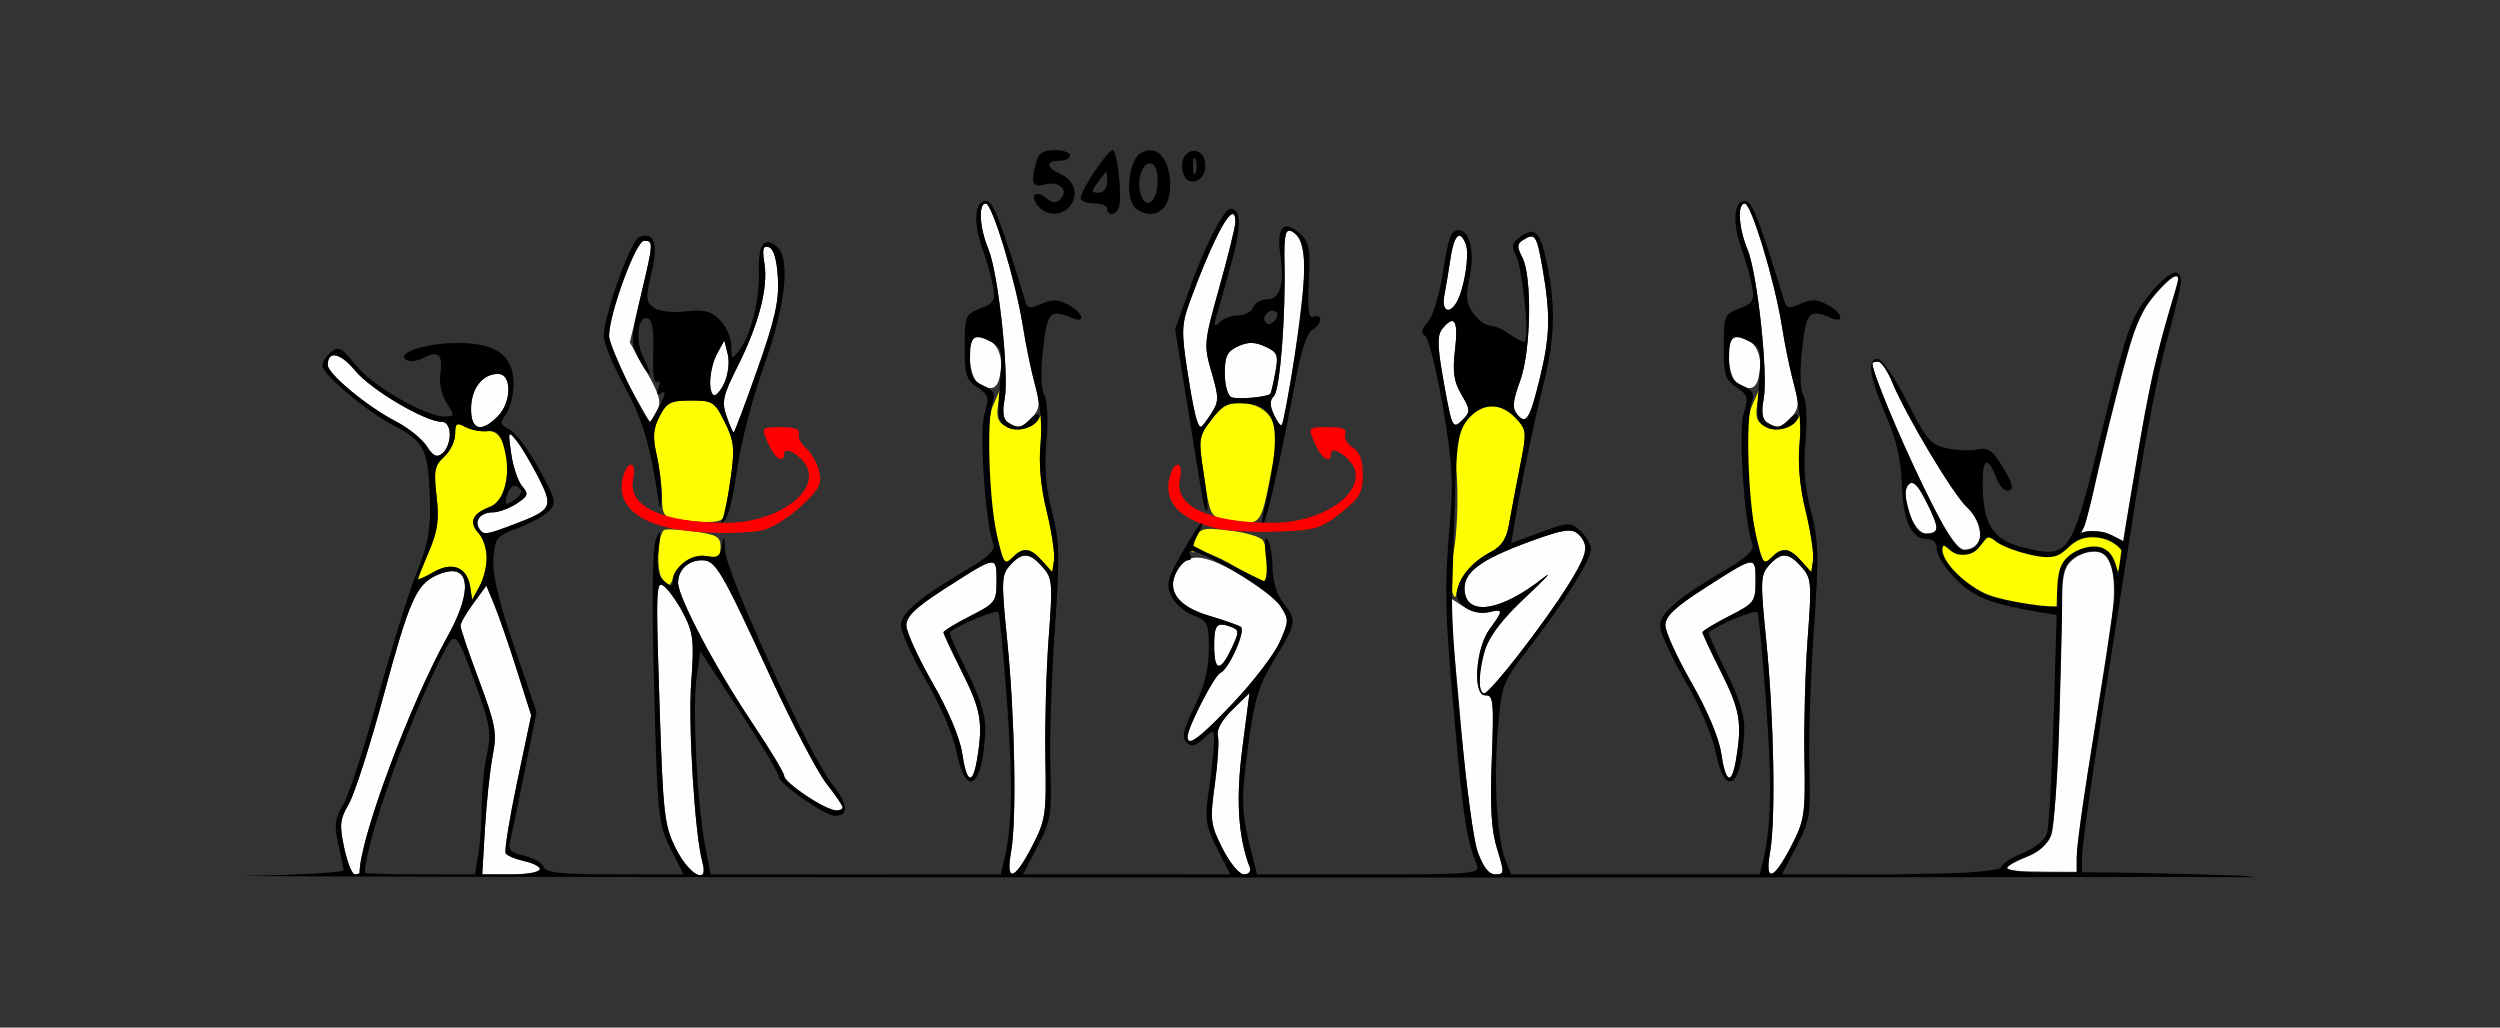 <?xml version="1.0" encoding="UTF-8" standalone="no"?>
<!-- Created with Inkscape (http://www.inkscape.org/) -->

<svg
   xmlns:dc="http://purl.org/dc/elements/1.1/"
   xmlns:cc="http://creativecommons.org/ns#"
   xmlns:rdf="http://www.w3.org/1999/02/22-rdf-syntax-ns#"
   xmlns:svg="http://www.w3.org/2000/svg"
   xmlns="http://www.w3.org/2000/svg"
   xmlns:sodipodi="http://sodipodi.sourceforge.net/DTD/sodipodi-0.dtd"
   xmlns:inkscape="http://www.inkscape.org/namespaces/inkscape"
   id="svg3468"
   version="1.1"
   inkscape:version="0.91 r13725"
   width="440.187"
   height="180.938"
   viewBox="0 0 440.187 180.938"
   sodipodi:docname="fx230300.svg">
  <rect x="0" y="0" width="440.187" height="180.938" fill="#333333" stroke="none"/>
  <defs
     id="defs3472" />
  <sodipodi:namedview
     pagecolor="#b6b6b6"
     bordercolor="#666666"
     borderopacity="1"
     objecttolerance="10"
     gridtolerance="10"
     guidetolerance="10"
     inkscape:pageopacity="0"
     inkscape:pageshadow="2"
     inkscape:window-width="1290"
     inkscape:window-height="826"
     id="namedview3470"
     showgrid="false"
     inkscape:zoom="0.92527397"
     inkscape:cx="133.62876"
     inkscape:cy="102.25025"
     inkscape:window-x="0"
     inkscape:window-y="0"
     inkscape:window-maximized="0"
     inkscape:current-layer="svg3468" />
  <g
     id="g4376"
     transform="translate(17,-5.611)">
    <path
       style="fill:#fefefe"
       d="m 43.605,154.91 c -0.865,-4.048 -0.76,-5.064 0.803,-7.734 0.99,-1.691 3.737,-10.246 6.106,-19.011 4.556,-16.861 5.771,-19.627 9.343,-21.26 5.838,-2.668 6.708,2.224 1.922,10.808 -6.6,11.839 -15.463,35.661 -15.463,41.561 0,0.163 -0.386,0.297 -0.857,0.297 -0.471,0 -1.306,-2.097 -1.854,-4.66 z m 24.785,-3.543 c 0.268,-4.512 0.878,-10.226 1.356,-12.699 0.778,-4.027 0.527,-5.409 -2.402,-13.255 -1.799,-4.817 -3.27,-9.146 -3.27,-9.619 0,-0.473 1.026,-2.255 2.28,-3.96 l 2.28,-3.1 1.372,3.294 c 0.755,1.812 2.532,6.947 3.95,11.412 l 2.578,8.117 -2.48,11.77 c -1.364,6.474 -2.27,12.111 -2.013,12.528 0.257,0.417 1.724,1.034 3.26,1.373 4.524,0.997 3.202,2.341 -2.302,2.341 l -5.095,0 z m 33.657,3.75 c -2.098,-4.163 -2.29,-5.858 -2.941,-25.997 -0.654,-20.23 -0.599,-21.463 0.895,-20.219 0.875,0.729 2.43,2.974 3.456,4.991 1.614,3.173 1.782,4.756 1.253,11.781 -0.571,7.58 0.64,27.04 1.977,31.788 1.139,4.043 -2.296,2.309 -4.64,-2.344 z m 58.978,0.469 c 1.004,-5.621 0.672,-23.725 -0.682,-37.189 -1.062,-10.554 -1.024,-11.558 0.501,-13.248 2.138,-2.37 3.413,-2.307 5.713,0.281 1.747,1.965 1.822,2.813 1.095,12.422 -0.429,5.672 -0.691,15.164 -0.583,21.094 0.185,10.107 0.038,11.089 -2.35,15.703 -3.124,6.037 -4.676,6.431 -3.695,0.938 z m 37.233,-0.56 c -2.151,-4.257 -2.236,-4.977 -1.348,-11.401 0.521,-3.772 0.754,-7.598 0.519,-8.502 -0.263,-1.01 0.73,-2.771 2.574,-4.564 l 3.003,-2.919 -1.249,9.637 c -1.177,9.08 -0.768,15.66 1.312,21.098 0.253,0.661 -0.208,1.196 -1.029,1.196 -0.838,0 -2.487,-1.981 -3.782,-4.544 z m 44.923,0.56 c -0.781,-2.191 -2.091,-12 -2.911,-21.797 -0.82,-9.797 -1.739,-19.055 -2.042,-20.574 l -0.551,-2.761 2.554,1.679 c 1.416,0.931 3.549,1.488 4.787,1.25 2.72,-0.522 2.736,-0.358 0.294,2.956 -2.533,3.437 -3.063,11.883 -0.735,11.711 1.363,-0.1 1.483,1.136 1.09,11.25 -0.328,8.459 -0.086,12.501 0.947,15.816 1.307,4.191 1.288,4.453 -0.312,4.453 -1.155,0 -2.156,-1.279 -3.121,-3.984 z m 51.488,0 c 1.004,-5.621 0.672,-23.725 -0.682,-37.189 -1.062,-10.554 -1.024,-11.558 0.501,-13.248 2.138,-2.37 3.413,-2.307 5.713,0.281 1.747,1.965 1.822,2.813 1.095,12.422 -0.429,5.672 -0.691,15.164 -0.583,21.094 0.185,10.107 0.038,11.089 -2.35,15.703 -3.124,6.037 -4.676,6.431 -3.695,0.938 z m -169.662,-9.819 c -2.159,-1.404 -3.926,-2.986 -3.927,-3.516 -0.001,-0.529 -2.549,-4.759 -5.663,-9.4 -6.396,-9.534 -13.027,-22.074 -13.027,-24.635 0,-2.268 1.789,-3.958 4.191,-3.958 2.433,0 3.348,1.554 12.092,20.53 3.849,8.354 8.279,16.811 9.844,18.793 1.565,1.982 2.845,3.859 2.845,4.172 0,1.256 -2.639,0.432 -6.355,-1.985 z m 27.407,-7.525 c -0.398,-2.702 -2.461,-7.599 -5.246,-12.454 -2.525,-4.401 -4.59,-8.939 -4.59,-10.084 0,-1.558 1.685,-3.167 6.68,-6.378 9.284,-5.97 9.208,-5.958 9.208,-1.434 0,3.66 -0.213,3.943 -4.673,6.21 -2.57,1.306 -4.673,2.59 -4.673,2.852 0,0.262 1.472,3.408 3.271,6.992 3.313,6.598 3.715,8.897 2.671,15.234 -0.79,4.794 -1.859,4.415 -2.647,-0.938 z m 133.645,0 c -0.398,-2.702 -2.461,-7.599 -5.246,-12.454 -2.525,-4.401 -4.59,-8.939 -4.59,-10.084 0,-1.558 1.685,-3.167 6.68,-6.378 9.284,-5.97 9.208,-5.958 9.208,-1.434 0,3.66 -0.213,3.943 -4.673,6.21 -2.57,1.306 -4.673,2.59 -4.673,2.852 0,0.262 1.472,3.408 3.271,6.992 3.313,6.598 3.715,8.897 2.671,15.234 -0.79,4.794 -1.859,4.415 -2.647,-0.938 z m -93.949,-3.078 c 0,-1.475 4.795,-10.706 5.752,-11.071 1.488,-0.568 4.571,-7.511 3.602,-8.112 -0.502,-0.311 -3.041,-1.2 -5.643,-1.975 -5.382,-1.603 -7.439,-4.39 -5.677,-7.692 1.826,-3.422 4.378,-3.376 10.742,0.194 3.263,1.83 6.66,4.442 7.55,5.804 1.539,2.356 1.533,2.664 -0.111,6.35 -0.951,2.131 -4.621,6.933 -8.156,10.672 -6.189,6.546 -8.059,7.898 -8.059,5.829 z m 51.407,-9.578 c 0.014,-5.469 2.022,-9.122 8.201,-14.912 3.454,-3.237 4.808,-4.723 3.009,-3.303 -7.314,5.775 -13.325,6.811 -13.837,2.386 -0.379,-3.278 2.588,-5.55 11.501,-8.812 5.705,-2.087 7.249,-2.341 8.401,-1.383 2.091,1.741 1.739,3.694 -1.63,9.043 -4.234,6.724 -13.84,19.089 -14.829,19.089 -0.452,0 -0.819,-0.949 -0.816,-2.109 z m -46.734,-6.328 c 0,-3.751 0.47,-4.23 3.142,-3.201 1.267,0.488 1.257,0.903 -0.097,3.75 -2.012,4.232 -3.045,4.046 -3.045,-0.549 z M 67.344,98.633 c -0.868,-1.409 0.342,-2.812 2.424,-2.812 1.016,0 2.897,-0.69 4.18,-1.534 2.053,-1.35 2.174,-1.715 1.003,-3.047 -0.731,-0.832 -1.605,-3.412 -1.942,-5.732 -0.58,-3.999 -0.533,-4.121 0.907,-2.344 0.835,1.031 2.57,3.93 3.854,6.442 2.696,5.273 2.449,5.769 -4.113,8.269 -5.161,1.966 -5.543,2.012 -6.316,0.758 z M 58.103,84.13 c -0.844,-1.291 -3.3,-3.252 -5.459,-4.357 -4.883,-2.499 -11.935,-8.335 -11.935,-9.877 0,-2.654 2.228,-2.192 4.857,1.008 2.729,3.322 12.313,8.979 15.21,8.979 1.808,0 1.915,4.053 0.145,5.527 -1.006,0.837 -1.616,0.561 -2.817,-1.279 z m 52.814,-5.258 c -0.872,-2.508 -0.621,-3.641 1.917,-8.672 3.741,-7.413 5.451,-13.929 4.766,-18.161 -0.422,-2.611 -0.253,-3.251 0.77,-2.912 0.855,0.283 1.411,2.18 1.599,5.453 0.229,3.987 -0.515,7.297 -3.62,16.098 -2.149,6.094 -4.025,11.079 -4.169,11.079 -0.143,0 -0.712,-1.298 -1.264,-2.885 z M 65.942,77.606 c 0,-3.571 1.992,-6.161 4.74,-6.161 2.485,0 2.44,4.985 -0.067,7.5 -2.905,2.914 -4.673,2.407 -4.673,-1.339 z m 94.558,2.399 c -0.859,-0.546 -1.045,-1.808 -0.611,-4.131 0.818,-4.375 -1.115,-22.208 -2.863,-26.403 -1.557,-3.737 -1.803,-8.026 -0.461,-8.026 1.155,0 5.273,13.606 6.526,21.562 0.528,3.352 1.385,7.568 1.905,9.369 1.265,4.383 1.201,5.241 -0.523,6.97 -1.667,1.673 -2.231,1.766 -3.973,0.658 z m 33.173,-0.509 c -0.279,-0.728 -1.023,-4.707 -1.654,-8.841 -1.022,-6.7 -0.966,-8.008 0.517,-12.035 4.505,-12.228 7.985,-18.288 7.985,-13.903 0,0.768 -1.266,5.919 -2.813,11.446 -2.739,9.783 -2.775,10.181 -1.377,15.005 1.311,4.524 1.303,5.159 -0.098,7.304 -1.787,2.736 -1.89,2.777 -2.56,1.025 z m 13.615,-0.901 c -0.735,-1.617 -0.728,-2.52 0.024,-3.275 1.069,-1.072 2.092,-14.253 1.847,-23.798 -0.076,-2.965 0.178,-5.391 0.565,-5.391 1.821,0 2.947,2.667 2.947,6.984 -2.1e-4,4.548 -3.214,26.552 -3.991,27.332 -0.208,0.208 -0.834,-0.626 -1.392,-1.854 z m 31.221,0.689 c -0.288,-0.96 -1.006,-4.601 -1.597,-8.092 -0.837,-4.945 -0.821,-6.653 0.074,-7.734 2.12,-2.562 2.809,-1.422 2.213,3.661 -0.466,3.981 -0.228,5.666 1.127,7.968 1.581,2.685 1.598,3.04 0.212,4.431 -1.386,1.39 -1.549,1.372 -2.03,-0.234 z m 55.637,0.721 c -0.859,-0.546 -1.045,-1.808 -0.611,-4.131 0.818,-4.375 -1.115,-22.208 -2.863,-26.403 -1.557,-3.737 -1.803,-8.026 -0.461,-8.026 1.155,0 5.273,13.606 6.526,21.562 0.528,3.352 1.385,7.568 1.905,9.369 1.265,4.383 1.201,5.241 -0.523,6.97 -1.667,1.673 -2.231,1.766 -3.973,0.658 z M 93.746,73.415 c -1.928,-3.551 -3.505,-7.449 -3.505,-8.662 0,-3.879 4.727,-16.744 6.152,-16.744 1.699,0 1.687,0.199 -0.589,9.811 l -1.914,8.084 2.899,5.082 c 2.367,4.15 2.712,5.432 1.881,6.99 -0.56,1.049 -1.108,1.905 -1.218,1.901 -0.11,-0.004 -1.778,-2.911 -3.705,-6.462 z m 156.396,5.168 c -0.909,-1.098 -0.805,-2.301 0.509,-5.899 1.934,-5.296 2.151,-18.465 0.361,-21.821 -0.93,-1.743 -0.908,-2.309 0.115,-2.959 2.176,-1.383 2.448,-0.988 3.505,5.104 1.397,8.049 1.3,11.791 -0.5,19.184 -1.768,7.261 -2.414,8.296 -3.989,6.393 z m -50.321,-3.036 c -0.651,-0.283 -1.168,-2.142 -1.168,-4.2 0,-3.028 0.42,-3.884 2.336,-4.76 1.763,-0.806 2.934,-0.795 4.772,0.045 2.196,1.004 2.372,1.457 1.786,4.604 -0.357,1.92 -0.748,3.591 -0.868,3.715 -0.572,0.588 -5.825,1.044 -6.858,0.596 z m -91.789,-2.93 c 0.018,-1.418 0.589,-3.584 1.269,-4.814 l 1.236,-2.236 0.605,2.417 c 0.616,2.463 -0.936,7.212 -2.358,7.212 -0.431,0 -0.77,-1.16 -0.751,-2.578 z m 47.397,0.626 c -2.006,-1.17 -2.36,-8.361 -0.412,-8.361 2.728,0 4.535,2.393 4.224,5.594 -0.338,3.488 -1.334,4.211 -3.812,2.767 z m 133.645,0 c -2.006,-1.17 -2.36,-8.361 -0.412,-8.361 2.728,0 4.535,2.393 4.224,5.594 -0.338,3.488 -1.334,4.211 -3.812,2.767 z M 237.313,57.617 c 0.27,-1.418 0.761,-4.371 1.091,-6.562 0.622,-4.134 1.679,-5.097 2.69,-2.452 0.659,1.722 -0.192,7.457 -1.477,9.952 -1.325,2.573 -2.855,1.951 -2.305,-0.938 z"
       id="path3488"
       inkscape:connector-curvature="0"
       sodipodi:nodetypes="ssssssssssssscsscsssscsssssssssssssscssssscssssssccscssscsssssssscsscssssssssssssssssssssssssssssssssssssscsssssssccscccsssssssssssssssssssssssssssssssssssscssssscccccsssccccsssssccsssssssssssscsscssssssssssssssssscssssssssssssssss" />
    <path
       style="fill:#fefe00"
       d="m 65.8,109.011 c -0.514,-3.504 -3.103,-4.588 -6.418,-2.688 -1.532,0.878 -2.786,1.441 -2.786,1.25 0,-0.191 0.87,-2.384 1.934,-4.874 1.534,-3.591 1.81,-5.599 1.334,-9.715 -0.521,-4.505 -0.345,-5.419 1.337,-6.946 1.065,-0.967 1.937,-2.763 1.937,-3.99 0,-1.916 0.256,-2.094 1.808,-1.261 0.994,0.534 2.744,0.865 3.888,0.736 4.388,-0.494 4.771,11.685 0.42,13.344 -3.087,1.177 -3.739,2.675 -2.001,4.601 1.813,2.01 1.882,6.309 0.15,9.447 l -1.277,2.314 z m 172.809,0.642 c -0.353,-0.9 -0.189,-4.064 0.365,-7.031 0.554,-2.967 0.803,-8.788 0.552,-12.935 -0.417,-6.897 -0.27,-7.757 1.72,-10.078 2.673,-3.117 5.936,-3.261 8.633,-0.38 1.953,2.085 1.977,2.375 0.722,8.672 -0.714,3.583 -1.569,8.095 -1.9,10.028 -0.433,2.531 -1.309,3.88 -3.132,4.826 -3.185,1.652 -5.5,4.238 -5.962,6.661 -0.322,1.689 -0.421,1.713 -1,0.239 z M 99.648,107.614 c -1.113,-1.345 -0.931,-7.483 0.257,-8.675 0.219,-0.22 2.55,-0.113 5.18,0.237 4.136,0.55 4.782,0.919 4.782,2.729 0,1.728 -0.408,2.015 -2.342,1.644 -2.553,-0.49 -4.975,1.049 -5.991,3.806 -0.587,1.592 -0.763,1.616 -1.886,0.259 z m 100.406,-2.484 c -2.57,-1.531 -5.378,-2.612 -6.24,-2.402 -1.353,0.33 -1.422,0.061 -0.503,-1.962 1.003,-2.209 1.36,-2.309 6.205,-1.738 2.827,0.333 5.465,1.119 5.862,1.746 0.93,1.468 0.97,7.249 0.05,7.187 -0.386,-0.026 -2.804,-1.3 -5.374,-2.831 z m -33.556,-0.762 c -2.132,-2.377 -3.632,-2.509 -5.319,-0.47 -1.101,1.33 -1.392,0.969 -2.393,-2.964 -2.083,-8.192 -2.563,-20.189 -0.954,-23.864 l 1.437,-3.281 -0.501,2.96 c -0.399,2.355 -0.099,3.177 1.467,4.017 2.132,1.144 5.145,0.121 6.024,-2.045 0.264,-0.65 0.245,1.412 -0.042,4.584 -0.351,3.884 9.4e-4,7.908 1.081,12.327 0.881,3.608 1.463,7.496 1.292,8.64 l -0.311,2.08 -1.78,-1.985 z m 133.645,0 c -2.132,-2.377 -3.632,-2.509 -5.319,-0.47 -1.101,1.33 -1.392,0.969 -2.393,-2.964 -2.083,-8.192 -2.563,-20.189 -0.954,-23.864 l 1.437,-3.281 -0.501,2.96 c -0.399,2.355 -0.099,3.177 1.467,4.017 2.132,1.144 5.145,0.121 6.024,-2.045 0.264,-0.65 0.245,1.412 -0.042,4.584 -0.351,3.884 9.4e-4,7.908 1.081,12.327 0.881,3.608 1.463,7.496 1.292,8.64 l -0.311,2.08 -1.78,-1.985 z M 102.157,97.024 c -2.263,-0.344 -2.573,-0.803 -2.593,-3.844 -0.013,-1.899 -0.438,-5.258 -0.945,-7.464 -0.725,-3.154 -0.615,-4.606 0.514,-6.797 1.261,-2.445 1.936,-2.786 5.52,-2.786 3.846,0 4.194,0.222 5.97,3.824 1.647,3.339 1.776,4.6 1.021,9.952 -0.476,3.37 -1.095,6.501 -1.376,6.958 -0.513,0.832 -3.316,0.887 -8.111,0.158 z m 96.368,0.01 c -2.295,-0.354 -2.536,-0.864 -3.508,-7.418 -1.014,-6.84 -0.978,-7.124 1.297,-10.116 1.975,-2.598 2.874,-3.046 5.757,-2.87 3.978,0.242 6.369,3.578 5.567,7.766 -2.871,14.988 -1.971,13.74 -9.113,12.638 z"
       id="path3484"
       inkscape:connector-curvature="0"
       sodipodi:nodetypes="sssssssssssscsssssssssssscssssscscscccccssscsssscsccccssscsssscscccscsssssssssssss" />
    <path
       sodipodi:nodetypes="sssssssssssssscssssssscsssscc"
       style="fill:#fe0000"
       d="m 101.456,98.699 c -6.717,-1.347 -9.894,-4.58 -8.8,-8.953 0.817,-3.265 2.547,-3.008 1.829,0.272 -1.034,4.722 5.087,7.604 16.255,7.655 8.437,0.038 15.974,-4.844 14.529,-9.412 -0.646,-2.042 -4.187,-4.398 -4.187,-2.786 0,1.815 -1.565,0.979 -2.654,-1.417 -1.485,-3.269 -1.507,-3.237 2.264,-3.237 2.235,0 3.221,0.384 2.966,1.153 -0.211,0.634 0.367,1.794 1.284,2.578 0.917,0.784 1.946,2.603 2.286,4.044 0.53,2.243 0.06,3.136 -3.268,6.218 -2.138,1.98 -5.184,3.86 -6.77,4.178 -3.592,0.721 -11.405,0.575 -15.734,-0.293 z m 96.262,0.054 c -6.785,-1.473 -9.89,-4.651 -8.8,-9.007 0.817,-3.265 2.547,-3.008 1.829,0.272 -1.034,4.722 5.087,7.604 16.255,7.655 8.437,0.038 15.974,-4.844 14.529,-9.412 -0.646,-2.042 -4.187,-4.398 -4.187,-2.786 0,1.815 -1.565,0.979 -2.654,-1.417 -1.485,-3.27 -1.508,-3.237 2.286,-3.237 2.41,0 3.236,0.353 2.897,1.239 -0.261,0.682 0.325,1.74 1.302,2.352 1.253,0.785 1.776,2.192 1.776,4.776 0,3.17 -0.517,4.074 -3.842,6.716 -3.476,2.761 -4.522,3.077 -10.981,3.306 -3.927,0.14 -8.611,-0.066 -10.41,-0.456 z"
       id="path3482"
       inkscape:connector-curvature="0" />
    <path
       sodipodi:nodetypes="ssssssssssssssccscccccccccssssssssssccsssscccsssssssssssssssssssssssssccccccssssssssscsssssssssssssscsscccccsscscccssssssscssssssssssccsssssscsccsssssssscscccccssssssssssssscsscccsssssssssssssssscsscccssssssssssssssscccscssscccsscscsscssssscssssssscsssscsssssssscsssssccssssscsssssssssssssssssssssssssssssscssccsssssscssssssssssssccsscccsscssscsssssssssssssssssssccsscsscsssssssssscccssssssssssssssssscssscsscssssssssssssscsssscsssssssssssssssssssssssscssssssssssssssssssssssssssssssssssccsssssccccccsssssccsssccssssscsssccssscccssscscc"
       inkscape:connector-curvature="0"
       id="path3480"
       d="m 156.596,40.977 c -1.982,0 -2.272,3.789 -0.639,8.324 0.765,2.125 1.616,5.151 1.891,6.727 0.437,2.508 0.156,2.995 -2.246,3.904 -2.62,0.992 -2.744,1.295 -2.744,6.723 0,4.961 0.285,5.872 2.236,7.154 2.026,1.332 2.144,1.774 1.248,4.701 -0.945,3.088 0.157,19.232 1.564,22.936 0.37,0.973 -0.943,2.274 -4.258,4.219 -8.804,5.167 -12.006,7.861 -12.006,10.104 0,1.168 1.969,5.489 4.375,9.604 2.506,4.285 4.818,9.683 5.412,12.637 1.713,8.516 4.74,6.116 5.057,-4.008 0.074,-2.358 -1.001,-5.752 -3.221,-10.174 -1.832,-3.649 -3.199,-6.751 -3.037,-6.893 1.456,-1.276 8.23,-4.068 8.559,-3.527 0.232,0.383 0.937,7.781 1.566,16.443 1.033,14.218 0.864,21.463 -0.641,27.611 l -0.516,2.109 -25.533,0 -25.533,0 -0.955,-4.922 c -1.41,-7.265 -2.286,-24.143 -1.535,-29.619 l 0.656,-4.773 6.912,10.518 c 3.802,5.784 6.919,11.004 6.926,11.6 0.015,1.245 8.151,6.885 9.932,6.885 2.456,0 2.268,-2.027 -0.514,-5.551 -4.083,-5.171 -18.719,-37.13 -18.891,-41.25 -0.109,-2.603 -0.224,-2.808 -0.516,-0.916 -0.312,2.026 -0.769,2.362 -2.697,1.992 -2.544,-0.488 -5.992,1.967 -5.992,4.266 0,1.157 -0.239,1.177 -1.502,0.125 -1.138,-0.948 -1.379,-2.279 -0.988,-5.504 0.428,-3.54 0.352,-3.862 -0.461,-1.912 -0.652,1.563 -0.764,10.29 -0.338,26.199 0.61,22.76 0.744,24.063 2.914,28.359 l 2.275,4.504 -12.066,0 c -9.503,0 -12.171,-0.28 -12.568,-1.318 -0.277,-0.725 -1.834,-1.609 -3.457,-1.967 -2.248,-0.495 -2.845,-1.056 -2.508,-2.35 0.244,-0.934 1.405,-6.482 2.58,-12.328 l 2.137,-10.631 -3.947,-11.535 c -2.753,-8.044 -3.863,-12.72 -3.664,-15.447 0.267,-3.662 0.539,-4.007 4.266,-5.383 2.189,-0.808 4.663,-2.154 5.498,-2.992 1.402,-1.406 1.268,-1.979 -1.723,-7.457 -1.782,-3.264 -4.106,-6.373 -5.164,-6.908 -1.702,-0.861 -1.772,-1.179 -0.621,-2.758 0.715,-0.981 1.299,-3.361 1.299,-5.287 0,-5.098 -3.126,-7.304 -10.207,-7.203 -5.568,0.079 -10.55,1.815 -8.629,3.006 0.573,0.355 1.9,0.184 2.949,-0.379 2.621,-1.407 3.501,-0.595 3.008,2.773 -0.25,1.707 0.199,3.797 1.113,5.197 1.46,2.235 1.441,2.342 -0.389,2.342 -3.386,0 -12.721,-5.406 -15.641,-9.057 -2.459,-3.075 -3.029,-3.374 -4.34,-2.283 -0.83,0.691 -1.51,1.773 -1.51,2.402 0,1.554 7.989,8.204 12.83,10.682 5.049,2.584 5.807,4.144 6.078,12.484 0.184,5.649 -0.237,8.027 -2.375,13.428 -1.429,3.609 -4.495,13.523 -6.814,22.031 -2.32,8.508 -5.034,16.86 -6.029,18.561 -1.512,2.583 -1.66,3.74 -0.902,7.031 0.499,2.167 0.917,4.246 0.93,4.621 0.013,0.375 -7.443,0.807 -16.566,0.961 -9.124,0.153 74.673,0.292 186.215,0.309 58.246,0.009 109.274,-0.026 145.201,-0.086 l 0,-0.459 -7.539,0 c -12.087,0 -24.173,0 -36.26,0 l -17.789,0 2.562,-4.922 c 2.355,-4.525 2.538,-5.64 2.271,-13.828 -0.159,-4.898 0.186,-15.728 0.77,-24.064 0.934,-13.357 0.877,-15.862 -0.486,-21.094 -1.099,-4.217 -1.379,-7.781 -0.969,-12.307 0.336,-3.705 0.18,-7.112 -0.371,-8.145 -0.588,-1.101 -0.672,-4.199 -0.225,-8.16 0.744,-6.587 1.196,-7.069 5.123,-5.453 2.518,1.037 1.936,-0.924 -0.693,-2.336 -1.816,-0.975 -2.85,-1.011 -4.703,-0.164 -1.845,0.843 -2.456,0.826 -2.734,-0.08 -4.606,-14.987 -5.802,-18.041 -7.057,-18.041 -1.982,0 -2.272,3.789 -0.639,8.324 0.765,2.125 1.616,5.151 1.891,6.727 0.437,2.508 0.156,2.995 -2.246,3.904 -2.62,0.992 -2.744,1.295 -2.744,6.723 0,4.961 0.285,5.872 2.236,7.154 2.026,1.332 2.144,1.774 1.248,4.701 -0.945,3.088 0.157,19.232 1.564,22.936 0.37,0.973 -0.943,2.274 -4.258,4.219 -8.804,5.167 -12.006,7.861 -12.006,10.104 0,1.168 1.969,5.489 4.375,9.604 2.506,4.285 4.818,9.683 5.412,12.637 1.713,8.516 4.74,6.116 5.057,-4.008 0.074,-2.358 -1.001,-5.752 -3.221,-10.174 -1.832,-3.649 -3.199,-6.751 -3.037,-6.893 1.456,-1.276 8.23,-4.068 8.559,-3.527 0.232,0.383 0.937,7.781 1.566,16.443 1.033,14.218 0.866,21.463 -0.639,27.611 l -0.518,2.109 -21.885,0 -21.883,0 -1.018,-2.578 c -1.495,-3.789 -2.071,-13.918 -1.311,-23.074 0.652,-7.853 0.775,-8.172 5.492,-14.256 6.214,-8.014 10.891,-15.471 10.896,-17.369 0.002,-0.822 -0.833,-2.253 -1.855,-3.182 -1.793,-1.627 -2.044,-1.621 -7.033,0.223 l -5.174,1.912 0.586,-3.416 c 1.352,-7.892 3.443,-17.942 5.133,-24.666 2.008,-7.993 2.155,-13.747 0.547,-21.336 -1.17,-5.522 -2.099,-6.397 -4.738,-4.461 -1.351,0.991 -1.508,1.648 -0.74,3.088 1.289,2.416 2.543,15.374 1.484,15.336 -0.452,-0.016 -1.639,-0.649 -2.637,-1.406 -0.998,-0.757 -2.47,-1.39 -3.271,-1.406 -0.801,-0.016 -2.157,-0.998 -3.014,-2.182 -1.283,-1.774 -1.395,-2.91 -0.637,-6.475 0.917,-4.314 -0.023,-8.189 -1.988,-8.189 -1.338,0 -1.737,1.128 -2.836,8.027 -0.567,3.56 -1.726,7.243 -2.576,8.186 -1.11,1.23 -1.241,1.904 -0.465,2.385 0.594,0.368 1.992,5.931 3.107,12.363 1.647,9.5 1.891,13.279 1.299,20.133 -1.054,12.198 -0.968,15.785 0.867,36.094 1.527,16.899 2.025,20.079 3.855,24.609 0.619,1.532 -0.645,1.641 -19.027,1.641 l -19.689,0 -0.895,-3.516 c -1.898,-7.465 -1.97,-9.443 -0.693,-18.984 1.117,-8.35 1.829,-10.689 4.688,-15.414 3.892,-6.433 3.944,-6.767 1.502,-9.898 -1.098,-1.408 -1.842,-3.841 -1.863,-6.094 -0.019,-2.062 -0.405,-4.335 -0.855,-5.049 -0.501,-0.794 -0.623,0.438 -0.316,3.17 0.307,2.735 0.146,4.33 -0.414,4.111 -0.503,-0.197 -3.402,-1.623 -6.443,-3.17 -3.041,-1.547 -5.668,-2.882 -5.838,-2.967 -0.17,-0.085 0.161,-1.034 0.734,-2.109 0.574,-1.075 0.849,-1.955 0.611,-1.955 -0.237,0 -1.776,2.357 -3.418,5.236 -2.58,4.523 -2.841,5.555 -1.918,7.588 0.588,1.294 2.321,2.829 3.852,3.408 2.602,0.985 2.785,1.376 2.785,5.984 0,3.459 -0.755,6.473 -2.529,10.102 -1.945,3.979 -2.274,5.427 -1.424,6.279 0.85,0.852 1.541,0.711 2.996,-0.609 1.849,-1.678 1.889,-1.665 1.871,0.539 -0.01,1.24 -0.406,4.952 -0.881,8.248 -0.788,5.465 -0.662,6.395 1.436,10.547 l 2.301,4.553 -18.256,0 -18.256,0 2.561,-4.922 c 2.355,-4.525 2.54,-5.64 2.273,-13.828 -0.159,-4.898 0.186,-15.728 0.77,-24.064 0.934,-13.357 0.877,-15.862 -0.486,-21.094 -1.099,-4.217 -1.381,-7.781 -0.971,-12.307 0.336,-3.705 0.182,-7.112 -0.369,-8.145 -0.588,-1.101 -0.672,-4.199 -0.225,-8.16 0.744,-6.587 1.196,-7.069 5.123,-5.453 2.518,1.037 1.936,-0.924 -0.693,-2.336 -1.816,-0.975 -2.85,-1.011 -4.703,-0.164 -1.845,0.843 -2.456,0.826 -2.734,-0.08 -4.606,-14.987 -5.802,-18.041 -7.057,-18.041 z m -0.029,0.469 c 1.15,0 5.262,13.566 6.537,21.562 0.534,3.352 1.57,8.33 2.301,11.062 0.803,3.004 1.123,6.955 0.811,9.992 -0.332,3.23 0.054,7.362 1.084,11.576 0.881,3.605 1.462,7.489 1.291,8.633 l -0.311,2.08 -1.781,-1.984 c -2.116,-2.359 -3.147,-2.467 -5.256,-0.553 -1.454,1.32 -1.668,0.996 -2.762,-4.176 -1.351,-6.384 -1.771,-20.196 -0.703,-23.115 0.565,-1.543 0.223,-2.178 -1.635,-3.027 -1.943,-0.888 -2.35,-1.726 -2.35,-4.844 0,-3.94 0.725,-4.45 3.898,-2.746 1.725,0.926 1.854,1.635 1.357,7.477 -0.491,5.787 -0.357,6.556 1.303,7.447 2.013,1.08 5.59,-0.189 5.59,-1.984 0,-0.534 -0.661,-0.308 -1.469,0.502 -1.667,1.673 -2.231,1.766 -3.973,0.658 -0.859,-0.546 -1.044,-1.809 -0.609,-4.133 0.818,-4.375 -1.116,-22.207 -2.863,-26.402 -1.557,-3.737 -1.803,-8.025 -0.461,-8.025 z m 133.645,0 c 1.15,0 5.262,13.566 6.537,21.562 0.534,3.352 1.57,8.33 2.301,11.062 0.803,3.004 1.123,6.955 0.811,9.992 -0.332,3.23 0.057,7.362 1.086,11.576 0.881,3.605 1.46,7.489 1.289,8.633 l -0.311,2.08 -1.781,-1.984 c -2.116,-2.359 -3.147,-2.467 -5.256,-0.553 -1.454,1.32 -1.668,0.996 -2.762,-4.176 -1.351,-6.384 -1.771,-20.196 -0.703,-23.115 0.565,-1.543 0.223,-2.178 -1.635,-3.027 -1.943,-0.888 -2.35,-1.726 -2.35,-4.844 0,-3.94 0.725,-4.45 3.898,-2.746 1.725,0.926 1.854,1.635 1.357,7.477 -0.491,5.787 -0.355,6.556 1.305,7.447 2.013,1.08 5.59,-0.189 5.59,-1.984 0,-0.534 -0.661,-0.308 -1.469,0.502 -1.667,1.673 -2.233,1.766 -3.975,0.658 -0.859,-0.546 -1.044,-1.809 -0.609,-4.133 0.818,-4.375 -1.116,-22.207 -2.863,-26.402 -1.557,-3.737 -1.803,-8.025 -0.461,-8.025 z m -90.578,0.938 c -1.194,0 -4.718,7.033 -7.549,15.062 l -2.17,6.156 2.104,13.062 c 1.157,7.184 2.334,14.453 2.613,16.152 0.28,1.7 0.685,2.914 0.9,2.697 0.216,-0.216 -0.057,-3.202 -0.604,-6.637 -0.954,-5.987 -0.898,-6.375 1.365,-9.352 1.996,-2.625 2.891,-3.07 5.779,-2.895 6.057,0.369 6.775,4.424 3.396,19.189 l -0.002,0 c -0.295,1.289 -0.273,2.104 0.047,1.812 0.583,-0.531 3.365,-13.031 5.818,-26.141 0.776,-4.149 1.883,-7.309 2.725,-7.781 1.707,-0.958 1.913,-2.969 0.238,-2.324 -0.902,0.347 -1.101,-1.126 -0.844,-6.234 0.291,-5.789 0.081,-6.92 -1.564,-8.414 -2.836,-2.575 -4.178,-1.123 -3.451,3.736 0.775,5.182 -0.04,7.846 -2.398,7.846 -1.01,0 -2.077,0.633 -2.373,1.406 -0.296,0.773 -1.461,1.406 -2.588,1.406 -1.127,0 -2.603,0.527 -3.277,1.172 -0.997,0.953 -1.128,0.821 -0.705,-0.703 0.286,-1.031 1.441,-5.114 2.566,-9.074 1.973,-6.944 1.965,-10.145 -0.027,-10.145 z m 0.414,0.91 c 0.307,0.004 0.475,0.465 0.475,1.424 0,0.768 -1.265,5.918 -2.812,11.445 -2.739,9.783 -2.775,10.182 -1.377,15.006 1.311,4.524 1.301,5.16 -0.1,7.305 -0.844,1.292 -1.65,2.348 -1.793,2.348 -0.604,0 -1.342,-3.102 -2.42,-10.166 -1.022,-6.7 -0.966,-8.008 0.518,-12.035 3.519,-9.553 6.412,-15.342 7.51,-15.326 z m 10.016,2.949 c 0.363,0.02 0.848,0.375 1.486,1.016 1.616,1.621 1.384,8.981 -0.686,21.703 -0.994,6.11 -1.976,11.28 -2.184,11.488 -0.208,0.208 -0.835,-0.626 -1.393,-1.854 -0.735,-1.617 -0.727,-2.521 0.025,-3.275 1.069,-1.072 2.091,-14.252 1.846,-23.797 -0.096,-3.744 0.106,-5.325 0.904,-5.281 z M 96.834,47.109 c -0.363,-0.033 -0.793,0.047 -1.291,0.238 -1.49,0.574 -6.236,13.835 -6.236,17.424 0,1.224 1.646,5.229 3.658,8.902 3.22,5.878 4.515,10.239 6.018,20.271 0.25,1.667 0.381,1.396 0.455,-0.938 0.057,-1.805 -0.311,-5.085 -0.818,-7.291 -0.725,-3.154 -0.616,-4.606 0.514,-6.797 1.261,-2.445 1.938,-2.787 5.521,-2.787 3.846,0 4.193,0.223 5.969,3.824 1.647,3.339 1.777,4.599 1.021,9.951 -0.476,3.37 -1.133,6.606 -1.459,7.191 -0.417,0.748 -0.277,0.774 0.473,0.086 0.586,-0.538 1.543,-4.546 2.125,-8.906 0.582,-4.36 2.686,-12.498 4.678,-18.084 3.926,-11.012 4.788,-19.112 2.26,-21.217 -2.183,-1.817 -3.244,-0.295 -3.105,4.451 0.146,5.003 -1.361,11.084 -3.428,13.826 -1.341,1.78 -1.393,1.753 -1.422,-0.732 -0.016,-1.418 -0.92,-3.471 -2.008,-4.562 -1.598,-1.603 -2.764,-1.896 -6.057,-1.523 -2.436,0.275 -4.701,0.003 -5.627,-0.676 -1.374,-1.008 -1.417,-1.697 -0.375,-6.053 1.009,-4.219 0.707,-6.457 -0.865,-6.6 z m 143.129,0.018 c 0.367,8.4e-5 0.751,0.483 1.131,1.475 0.659,1.722 -0.192,7.458 -1.477,9.953 -1.325,2.573 -2.855,1.951 -2.305,-0.938 0.27,-1.418 0.762,-4.371 1.092,-6.562 0.389,-2.584 0.947,-3.928 1.559,-3.928 z m 12.727,0.119 c 0.858,0.076 1.214,1.572 1.941,5.76 1.397,8.049 1.3,11.791 -0.5,19.184 -1.768,7.261 -2.413,8.296 -3.988,6.393 -0.909,-1.098 -0.806,-2.3 0.508,-5.898 1.934,-5.296 2.152,-18.466 0.361,-21.822 -0.93,-1.743 -0.907,-2.309 0.115,-2.959 0.68,-0.432 1.172,-0.691 1.562,-0.656 z M 96.393,48.008 c 1.698,0 1.685,0.205 -0.576,9.756 -1.751,7.394 -1.786,8.25 -0.443,10.854 0.802,1.555 1.669,2.828 1.926,2.828 0.257,0 -0.183,-1.262 -0.979,-2.805 -1.568,-3.042 -1.028,-7.664 0.812,-6.955 0.726,0.279 1.032,2.385 0.883,6.066 -0.138,3.388 0.125,5.417 0.66,5.086 0.51,-0.316 0.626,0.135 0.273,1.057 -0.436,1.14 -0.273,1.397 0.557,0.883 0.768,-0.476 0.654,0.276 -0.332,2.189 -0.827,1.604 -1.598,2.914 -1.713,2.91 -0.846,-0.025 -7.221,-13.378 -7.221,-15.125 10e-7,-3.879 4.727,-16.744 6.152,-16.744 z m 21.633,1.041 c 0.102,0.01 0.216,0.036 0.344,0.078 0.855,0.283 1.412,2.18 1.6,5.453 0.229,3.987 -0.514,7.298 -3.619,16.1 -2.149,6.093 -4.026,11.078 -4.17,11.078 -0.143,0 -0.712,-1.298 -1.264,-2.885 -0.872,-2.508 -0.62,-3.641 1.918,-8.672 3.741,-7.413 5.45,-13.931 4.766,-18.162 -0.37,-2.285 -0.286,-3.059 0.426,-2.99 z M 206.98,60.312 c 0.282,-0.027 0.561,0.05 0.783,0.273 0.317,0.318 0.126,1.03 -0.424,1.582 -0.671,0.673 -1.193,0.689 -1.588,0.049 -0.498,-0.808 0.382,-1.824 1.229,-1.904 z m 31.578,1.836 c 0.852,-0.155 1.05,1.476 0.641,4.971 -0.466,3.981 -0.229,5.667 1.127,7.969 1.581,2.685 1.599,3.039 0.213,4.43 -1.81,1.815 -1.974,1.439 -3.627,-8.324 -0.837,-4.945 -0.82,-6.653 0.074,-7.734 0.662,-0.801 1.185,-1.24 1.572,-1.311 z m -128.023,3.418 0.605,2.418 c 0.333,1.329 0.115,3.494 -0.484,4.812 -0.599,1.319 -1.442,2.398 -1.873,2.398 -1.208,0 -0.866,-4.889 0.518,-7.393 z m 92.812,0.426 c 0.743,0.007 1.495,0.221 2.414,0.641 2.196,1.004 2.371,1.457 1.785,4.604 -0.357,1.92 -0.749,3.591 -0.869,3.715 -0.572,0.588 -5.825,1.044 -6.857,0.596 -0.651,-0.283 -1.168,-2.141 -1.168,-4.199 0,-3.028 0.419,-3.884 2.336,-4.76 0.881,-0.403 1.616,-0.603 2.359,-0.596 z M 41.834,68.17 c 0.9,1.26e-4 2.252,0.935 3.73,2.734 2.729,3.322 12.314,8.979 15.211,8.979 0.881,0 1.428,0.854 1.428,2.229 0,1.226 -0.577,2.711 -1.283,3.299 -1.006,0.837 -1.615,0.561 -2.816,-1.279 -0.844,-1.291 -3.302,-3.252 -5.461,-4.357 -4.883,-2.499 -11.934,-8.335 -11.934,-9.877 0,-1.161 0.425,-1.727 1.125,-1.727 z m 28.848,3.275 c 2.485,0 2.441,4.985 -0.066,7.5 -2.905,2.914 -4.674,2.406 -4.674,-1.34 0,-3.571 1.993,-6.16 4.74,-6.16 z m 174.846,5.705 c 1.485,-0.048 3.008,0.643 4.352,2.078 1.953,2.085 1.977,2.375 0.723,8.672 -0.714,3.583 -1.57,8.095 -1.9,10.027 -0.433,2.531 -1.308,3.88 -3.131,4.826 -3.138,1.628 -5.383,4.162 -6.02,6.797 -0.58,2.402 2.757,4.616 5.768,3.826 2.407,-0.631 2.407,-0.313 -0.008,2.963 -2.533,3.437 -3.063,11.882 -0.734,11.711 1.363,-0.1 1.483,1.136 1.09,11.25 -0.328,8.459 -0.086,12.501 0.947,15.816 1.307,4.191 1.288,4.453 -0.312,4.453 -1.154,0 -2.157,-1.28 -3.123,-3.984 -1.476,-4.133 -4.752,-37.008 -4.508,-45.234 0.077,-2.578 0.295,-10.027 0.484,-16.553 0.296,-10.203 0.612,-12.206 2.252,-14.297 1.19,-1.517 2.636,-2.303 4.121,-2.352 z M 63.691,80.314 c 0.272,-0.01 0.672,0.16 1.254,0.473 0.994,0.534 2.745,0.865 3.889,0.736 1.659,-0.187 2.254,0.417 2.938,2.986 1.257,4.724 0.132,9.347 -2.518,10.357 -3.087,1.177 -3.74,2.676 -2.002,4.602 0.821,0.91 1.479,2.888 1.461,4.395 -0.018,1.506 -0.608,3.78 -1.311,5.053 l -1.277,2.312 -0.324,-2.217 c -0.514,-3.504 -3.103,-4.588 -6.418,-2.688 -1.532,0.878 -2.787,1.439 -2.787,1.248 0,-0.191 0.872,-2.383 1.936,-4.873 1.534,-3.591 1.81,-5.599 1.334,-9.715 -0.521,-4.505 -0.346,-5.418 1.336,-6.945 1.065,-0.967 1.938,-2.763 1.938,-3.99 0,-1.197 0.099,-1.717 0.553,-1.734 z m 9.154,1.756 c 0.189,0.028 0.532,0.427 1.072,1.094 0.835,1.031 2.569,3.93 3.854,6.441 2.696,5.273 2.45,5.77 -4.111,8.27 -5.161,1.966 -5.544,2.012 -6.316,0.758 -0.868,-1.409 0.341,-2.812 2.424,-2.812 1.016,0 2.898,-0.69 4.182,-1.533 2.053,-1.35 2.174,-1.715 1.004,-3.047 -0.731,-0.832 -1.607,-3.412 -1.943,-5.732 -0.362,-2.5 -0.478,-3.484 -0.164,-3.438 z m 0.848,9.078 c 0.351,0.004 0.708,0.241 1.012,0.734 0.254,0.412 -0.306,1.23 -1.244,1.818 -1.462,0.916 -1.639,0.809 -1.232,-0.75 0.306,-1.173 0.879,-1.81 1.465,-1.803 z m 185.439,7.881 c 0.741,-0.014 1.228,0.174 1.66,0.533 0.776,0.646 1.408,1.862 1.406,2.701 -0.005,1.967 -4.623,9.278 -11.557,18.295 -3.018,3.925 -5.857,7.137 -6.309,7.137 -1.096,0 -1.031,-3.425 0.146,-7.678 0.661,-2.387 2.904,-5.282 7.238,-9.344 3.454,-3.237 4.807,-4.723 3.008,-3.303 -7.314,5.775 -13.325,6.812 -13.836,2.387 -0.379,-3.278 2.588,-5.551 11.502,-8.812 3.566,-1.305 5.505,-1.892 6.74,-1.916 z m -66.287,3.639 c 2.373,0.165 13.825,6.942 15.613,9.68 1.51,2.312 1.502,2.646 -0.135,6.314 -0.951,2.131 -4.619,6.935 -8.154,10.674 -8.597,9.093 -10.18,9.084 -5.604,-0.031 1.351,-2.69 2.833,-5.034 3.295,-5.211 1.488,-0.568 4.573,-7.51 3.604,-8.111 -0.502,-0.311 -3.041,-1.202 -5.643,-1.977 -5.422,-1.615 -7.441,-4.387 -5.645,-7.754 0.585,-1.097 1.495,-1.994 2.021,-1.994 0.526,0 0.698,-0.421 0.381,-0.936 -0.302,-0.491 -0.174,-0.685 0.266,-0.654 z m -29.207,0.762 c 0.874,0.043 1.768,0.706 2.918,2 1.747,1.965 1.822,2.813 1.096,12.422 -0.429,5.672 -0.692,15.164 -0.584,21.094 0.185,10.107 0.038,11.089 -2.35,15.703 -3.124,6.037 -4.675,6.431 -3.693,0.938 1.004,-5.621 0.671,-23.726 -0.684,-37.189 -1.062,-10.554 -1.023,-11.558 0.502,-13.248 1.069,-1.185 1.921,-1.762 2.795,-1.719 z m 133.645,0 c 0.874,0.043 1.768,0.706 2.918,2 1.747,1.965 1.822,2.813 1.096,12.422 -0.429,5.672 -0.692,15.164 -0.584,21.094 0.185,10.107 0.038,11.089 -2.35,15.703 -3.124,6.037 -4.675,6.431 -3.693,0.938 1.004,-5.621 0.671,-23.726 -0.684,-37.189 -1.062,-10.554 -1.023,-11.558 0.502,-13.248 1.069,-1.185 1.921,-1.762 2.795,-1.719 z m -190.701,0.828 c 2.433,0 3.348,1.554 12.092,20.529 3.849,8.354 8.279,16.811 9.844,18.793 1.565,1.982 2.846,3.859 2.846,4.172 0,0.313 -0.547,0.568 -1.215,0.568 -1.724,0 -9.065,-4.913 -9.068,-6.068 -10e-4,-0.529 -2.549,-4.76 -5.662,-9.4 -6.396,-9.534 -13.027,-22.073 -13.027,-24.635 0,-2.268 1.79,-3.959 4.191,-3.959 z m 51.137,0.41 c 0.761,0.129 0.746,1.245 0.746,3.225 0,3.66 -0.212,3.942 -4.672,6.209 -2.57,1.306 -4.674,2.59 -4.674,2.852 0,0.262 1.472,3.409 3.271,6.992 3.313,6.598 3.716,8.897 2.672,15.234 -0.79,4.794 -1.86,4.415 -2.648,-0.938 -0.398,-2.702 -2.46,-7.6 -5.246,-12.455 -2.525,-4.401 -4.59,-8.938 -4.59,-10.084 0,-1.558 1.685,-3.166 6.68,-6.377 5.222,-3.358 7.482,-4.824 8.461,-4.658 z m 133.645,0 c 0.761,0.129 0.746,1.245 0.746,3.225 0,3.66 -0.212,3.942 -4.672,6.209 -2.57,1.306 -4.674,2.59 -4.674,2.852 0,0.262 1.472,3.409 3.271,6.992 3.313,6.598 3.716,8.897 2.672,15.234 -0.79,4.794 -1.86,4.415 -2.648,-0.938 -0.398,-2.702 -2.46,-7.6 -5.246,-12.455 -2.525,-4.401 -4.59,-8.938 -4.59,-10.084 0,-1.558 1.685,-3.166 6.68,-6.377 5.222,-3.358 7.482,-4.824 8.461,-4.658 z m -228.75,1.508 c 3.21,0.025 3.054,4.562 -0.834,11.537 -6.6,11.839 -15.463,35.66 -15.463,41.561 0,0.163 -0.386,0.297 -0.857,0.297 -0.471,0 -1.306,-2.097 -1.854,-4.66 -0.865,-4.048 -0.76,-5.064 0.803,-7.734 0.99,-1.691 3.737,-10.246 6.105,-19.012 4.556,-16.861 5.772,-19.627 9.344,-21.26 1.095,-0.5 2.015,-0.734 2.756,-0.729 z m 36.842,2.395 c 0.155,0.031 0.337,0.155 0.547,0.33 0.875,0.729 2.43,2.976 3.455,4.992 1.614,3.173 1.783,4.756 1.254,11.781 -0.571,7.58 0.639,27.039 1.977,31.787 1.139,4.043 -2.296,2.309 -4.641,-2.344 -2.098,-4.163 -2.291,-5.857 -2.941,-25.996 -0.531,-16.437 -0.593,-20.333 0.203,-20.549 0.046,-0.013 0.095,-0.012 0.146,-0.002 z m -30.822,0.164 1.373,3.295 c 0.755,1.812 2.532,6.946 3.949,11.41 l 2.578,8.117 -2.48,11.771 c -1.364,6.474 -2.27,12.111 -2.014,12.527 0.257,0.417 1.724,1.035 3.26,1.373 1.536,0.338 2.793,1.004 2.793,1.479 0,0.475 -2.294,0.863 -5.096,0.863 l -5.094,0 0.488,-8.203 c 0.268,-4.512 0.878,-10.226 1.355,-12.699 0.778,-4.027 0.527,-5.408 -2.402,-13.254 -1.799,-4.817 -3.271,-9.146 -3.271,-9.619 0,-0.473 1.027,-2.256 2.281,-3.961 z m 129.379,6.854 c 0.458,-0.027 1.077,0.147 1.912,0.469 1.267,0.488 1.258,0.903 -0.096,3.75 -2.012,4.232 -3.045,4.045 -3.045,-0.549 0,-2.579 0.222,-3.611 1.229,-3.67 z m -135.105,2.477 c 0.91,-0.062 1.863,2.554 4.322,9.439 2.072,5.803 2.305,7.437 1.535,10.781 -0.499,2.168 -0.921,6.262 -0.939,9.098 -0.018,2.836 -0.295,6.738 -0.613,8.672 l -0.578,3.516 -9.691,0 c -5.33,0 -9.691,-0.134 -9.691,-0.297 0,-5.162 7.678,-26.685 13.75,-38.547 0.83,-1.622 1.361,-2.625 1.906,-2.662 z m 140.098,9.574 -1.248,9.639 c -1.177,9.08 -0.768,15.659 1.312,21.098 0.253,0.661 -0.208,1.195 -1.029,1.195 -0.838,0 -2.486,-1.982 -3.781,-4.545 -2.151,-4.257 -2.235,-4.975 -1.348,-11.4 0.522,-3.772 0.753,-7.597 0.518,-8.502 -0.263,-1.01 0.73,-2.772 2.574,-4.564 z"
       style="fill:#000000" />
    <path
       id="path3354"
       d="m 366.133,54.293 c -0.069,0.004 -0.148,0.018 -0.238,0.041 -0.798,0.2 -3.398,2.877 -4.801,4.943 -0.742,1.093 -1.744,3.212 -2.363,4.998 -1.161,3.352 -4.096,14.624 -6.068,23.305 -1.607,7.075 -2.409,10.225 -2.799,10.998 -0.207,0.41 -0.357,0.764 -0.334,0.787 0.023,0.023 0.207,-0.019 0.408,-0.096 0.49,-0.186 2.414,-0.177 3.381,0.018 0.43,0.086 1.397,0.474 2.15,0.863 l 1.369,0.707 0.109,-0.693 c 0.34,-2.142 1.974,-11.894 2.674,-15.961 1.427,-8.296 2.286,-12.477 3.633,-17.697 0.705,-2.731 1.181,-4.423 2.852,-10.117 0.481,-1.637 0.511,-2.121 0.027,-2.096 z m -52.461,14.979 c -0.547,0 -0.994,0.145 -0.994,0.324 0,1.543 4.575,12.592 8.982,21.691 5.146,10.624 7.051,12.767 9.324,10.494 1.364,-1.364 0.516,-4.828 -1.688,-6.898 -2.474,-2.324 -10.733,-16.165 -13.164,-22.061 -0.805,-1.953 -1.914,-3.551 -2.461,-3.551 z m 38.225,33.486 c -1.467,-0.063 -3.326,0.643 -4.404,1.812 -1.102,1.195 -1.395,2.703 -1.395,7.178 0,3.386 -0.462,21.261 -0.678,26.223 -0.268,6.147 -0.732,12.158 -1.082,14.002 -0.186,0.983 -0.57,1.677 -1.393,2.52 -0.928,0.951 -1.667,1.409 -3.535,2.189 -1.637,0.684 -2.828,1.366 -2.953,1.691 -0.088,0.229 0.481,0.407 1.877,0.586 0.517,0.066 3.055,0.128 5.637,0.137 l 4.693,0.018 0,-1.957 c 0,-2.901 0.703,-8.03 3.438,-25.094 1.4,-8.735 2.01,-12.708 2.738,-17.801 0.847,-5.929 0.229,-10.111 -1.65,-11.174 -0.359,-0.203 -0.804,-0.309 -1.293,-0.33 z"
       style="fill:#fefefe"
       inkscape:connector-curvature="0" />
    <path
       style="fill:#fefefe"
       d="m 324.04,98.587 c 0,-0.542 -0.887,-2.723 -1.971,-4.847 -1.419,-2.781 -2.259,-3.574 -3,-2.833 -1.694,1.694 0.812,8.665 3.114,8.665 1.021,0 1.856,-0.443 1.856,-0.985 z"
       id="path3382"
       inkscape:connector-curvature="0" />
    <path
       sodipodi:nodetypes="ssssssssssscsssssccccsssccccsssscscssccsscscsscssssssscsssccccccsssscsssscsscccsccsccsscssssccccsscccc"
       inkscape:connector-curvature="0"
       id="path3376"
       d="m 366.016,53.59 c -0.941,0.087 -2.517,1.398 -4.545,3.873 -3.269,3.989 -3.963,5.972 -8.283,23.658 -5.446,22.294 -5.756,22.778 -13.447,21.018 -5.629,-1.288 -7.429,-3.793 -7.633,-10.631 -0.155,-5.176 0.819,-5.904 2.385,-1.785 0.476,1.251 1.3,2.273 1.834,2.273 1.417,0 1.199,-1.035 -0.969,-4.59 -1.505,-2.468 -2.395,-3.057 -4.021,-2.66 -1.149,0.28 -3.58,0.201 -5.402,-0.178 -2.981,-0.619 -3.698,-1.445 -7.137,-8.229 -2.153,-4.247 -4.427,-7.543 -5.207,-7.543 -1.928,0 -1.413,3.291 1.611,10.297 1.673,3.874 2.551,7.688 2.646,11.482 0.164,6.518 1.656,9.943 4.332,9.943 1.219,0 1.861,0.641 1.861,1.861 0,1.024 1.488,3.351 3.307,5.17 3.173,3.173 6.084,4.356 14.102,5.729 l 3.682,0.631 -0.541,18.16 c -0.297,9.988 -0.824,19.091 -1.17,20.227 -0.373,1.222 -2.136,2.668 -4.322,3.543 -2.032,0.813 -3.695,1.903 -3.695,2.422 0,0.606 -5.859,1.151 -13.115,1.201 -10.463,0.073 -1.817,0.434 16.252,0.486 l 41.404,0.119 -1.508,-0.234 c 0,0 -17.142,-0.631 -28.828,-0.631 l 0,-2.902 c 0,-1.596 1.498,-12.349 3.328,-23.896 1.83,-11.548 4.627,-29.305 6.217,-39.461 1.59,-10.155 3.963,-22.299 5.275,-26.986 1.312,-4.687 2.456,-9.329 2.541,-10.318 0.124,-1.442 -0.222,-2.117 -0.953,-2.049 z m 0.193,0.574 c 0.4,0.024 0.481,0.547 0.154,1.613 -3.595,11.732 -4.903,17.491 -7.365,32.432 -0.608,3.691 -1.139,6.779 -1.648,9.744 0,0 -0.278,2.015 -0.445,2.887 0.005,0.402 -1.937,-1.163 -3.403,-1.456 -0.848,-0.17 -1.811,-0.338 -2.893,-0.203 -0.566,0.07 -0.897,0.282 -1.444,0.444 0.832,-1.142 0.963,-1.743 1.179,-2.512 0.237,-0.843 0.641,-2.452 0.988,-3.859 0.658,-3.216 1.574,-7.173 2.83,-12.295 4.042,-16.475 5.106,-19.615 7.795,-22.961 2.03,-2.526 3.585,-3.874 4.252,-3.834 z m -52.537,15.107 c 0.547,0 1.656,1.598 2.461,3.551 2.431,5.896 10.691,19.737 13.164,22.061 3.427,3.219 3.086,7.529 -0.596,7.529 -1.172,0 -3.219,-3.233 -7.041,-11.125 -4.407,-9.099 -8.982,-20.148 -8.982,-21.691 0,-0.179 0.447,-0.324 0.994,-0.324 z m 5.979,21.373 c 0.615,0.041 1.356,1.01 2.42,3.096 2.447,4.797 2.466,5.832 0.113,5.832 -1.347,0 -2.17,-1.047 -3,-3.818 -0.824,-2.749 -0.856,-4.105 -0.115,-4.846 0.185,-0.185 0.377,-0.277 0.582,-0.264 z m 31.686,9.475 c 0.699,0.005 1.35,0.132 1.98,0.258 1.467,0.293 3.37,1.734 3.255,2.241 -0.065,0.414 -0.623,4.416 -0.623,4.416 -0.219,-1.513 -0.617,-2.992 -1.43,-3.967 -0.95,-1.14 -2.444,-1.378 -3.859,-1.119 -1.416,0.258 -2.805,0.988 -3.746,1.898 -1.208,1.168 -1.546,3.036 -1.646,4.916 -0.069,1.286 -0.022,2.585 -0.006,3.705 -2.204,0.059 -7.091,-0.635 -10.992,-1.631 -3.848,-0.982 -9.281,-5.791 -9.281,-8.213 0,-1.195 0.251,-1.284 1.135,-0.4 1.707,1.707 4.383,1.37 5.688,-0.719 0.61,-0.977 1.001,-1.382 1.506,-1.291 0.303,0.055 0.648,0.29 1.107,0.684 0.799,0.686 3.336,1.705 5.639,2.268 3.358,0.82 4.569,0.753 6.129,-0.34 0.088,-0.062 0.157,-0.103 0.238,-0.158 0.447,-0.403 0.851,-0.82 1.229,-1.238 1.404,-1.013 2.601,-1.317 3.678,-1.309 z m 0.373,2.529 c 0.878,0.002 1.656,0.28 2.197,0.93 0.732,0.878 1.168,2.573 1.35,4.254 0.126,1.169 0.125,2.224 0.092,3.105 l -0.277,1.793 c -0.324,2.929 -1.494,10.74 -2.992,19.859 -1.881,11.446 -3.418,22.12 -3.418,23.723 l 0,2.914 -6.154,0 c -3.385,0 -6.156,-0.342 -6.156,-0.758 0,-0.416 1.515,-1.305 3.367,-1.975 2.119,-0.766 3.742,-2.153 4.375,-3.74 0.553,-1.388 1.224,-10.88 1.492,-21.094 l 0.465,-17.732 0.012,-0.412 -0.002,-0.055 c 0.029,-1.351 -0.079,-3.036 0.008,-4.658 0.097,-1.807 0.459,-3.467 1.404,-4.381 0.808,-0.781 2.092,-1.461 3.332,-1.688 0.31,-0.057 0.614,-0.087 0.906,-0.086 z"
       style="fill:#000000" />
    <path
       sodipodi:nodetypes="ssssssssssssssscssssssscsscccscscsssscssscc"
       inkscape:connector-curvature="0"
       id="path3692"
       d="m 168.71,32.043 c -2.005,0 -2.841,0.54 -3.26,2.109 -1.02,3.82 -0.725,4.523 1.646,3.926 2.498,-0.629 4.153,1.057 2.584,2.631 -0.711,0.713 -1.425,0.651 -2.465,-0.215 -1.88,-1.565 -2.99,-0.507 -1.438,1.369 1.494,1.805 4.124,1.838 5.588,0.068 1.6,-1.934 0.852,-4.575 -1.604,-5.658 -2.601,-1.148 -2.718,-2.355 -0.229,-2.355 1.028,0 1.869,-0.422 1.869,-0.938 0,-0.516 -1.211,-0.938 -2.693,-0.938 z m 10.201,0 c -0.884,0 -5.639,7.099 -5.639,8.418 0,0.527 1.053,0.957 2.338,0.957 1.285,0 2.336,0.422 2.336,0.938 0,1.341 1.593,1.16 2.07,-0.234 0.614,-1.796 -0.294,-10.078 -1.105,-10.078 z m 6.711,0.025 c -0.58,-0.028 -1.199,0.144 -1.834,0.543 -1.967,1.236 -2.706,7.417 -1.115,9.34 0.61,0.737 1.848,1.342 2.75,1.342 2.536,0 3.887,-2.339 3.564,-6.168 -0.259,-3.073 -1.627,-4.972 -3.365,-5.057 z m 7.637,0.115 c -1.653,-0.04 -2.66,2.063 -1.863,4.146 0.891,2.33 3.84,1.198 3.84,-1.475 1e-5,-1.464 -0.604,-2.435 -1.639,-2.635 -0.116,-0.022 -0.228,-0.035 -0.338,-0.037 z m 0.076,1.23 c 0.056,0.021 0.119,0.108 0.184,0.27 0.259,0.645 0.259,1.699 0,2.344 -0.259,0.645 -0.471,0.117 -0.471,-1.172 0,-0.967 0.118,-1.505 0.287,-1.441 z m -7.912,0.973 c 0.973,0 1.402,0.981 1.402,3.203 0,3.324 -1.929,5.046 -2.877,2.568 -0.897,-2.345 -0.022,-5.771 1.475,-5.771 z m -7.688,1.447 c 0.12,0.013 0.211,0.7 0.211,1.678 0,1.249 -0.584,2.031 -1.516,2.031 -1.298,0 -1.337,-0.236 -0.266,-1.641 0.689,-0.902 1.372,-1.816 1.518,-2.031 0.018,-0.027 0.036,-0.039 0.053,-0.037 z"
       style="fill:#000000" />
    <path
       inkscape:connector-curvature="0"
       id="path4374"
       d="m 341.707,112.165 c -3.995,-0.515 -7.583,-1.326 -9.182,-2.075 -4.203,-1.97 -8.139,-6.308 -7.42,-8.18 0.121,-0.315 0.24,-0.271 0.957,0.349 0.985,0.853 1.643,1.096 2.808,1.037 1.296,-0.065 2.034,-0.514 3.045,-1.851 0.41,-0.542 0.846,-1.042 0.969,-1.111 0.282,-0.158 0.82,0.038 1.365,0.497 1.606,1.352 6.969,2.98 9.453,2.871 1.419,-0.062 2.08,-0.377 3.432,-1.63 1.356,-1.257 2.419,-1.758 3.888,-1.832 1.32,-0.067 2.633,0.213 3.718,0.791 0.834,0.444 1.76,1.263 1.76,1.556 0,0.249 -0.394,3.012 -0.49,3.434 -0.062,0.271 -0.135,0.139 -0.376,-0.675 -0.537,-1.819 -1.177,-2.689 -2.377,-3.232 -1.597,-0.722 -4.388,-0.05 -6.115,1.475 -1.396,1.231 -1.836,2.655 -1.952,6.317 l -0.079,2.465 -1.027,-0.015 c -0.565,-0.008 -1.635,-0.093 -2.378,-0.189 z"
       style="fill:#ffff00;stroke:none;stroke-width:0.6;stroke-miterlimit:4;stroke-dasharray:none" />
  </g>
</svg>
